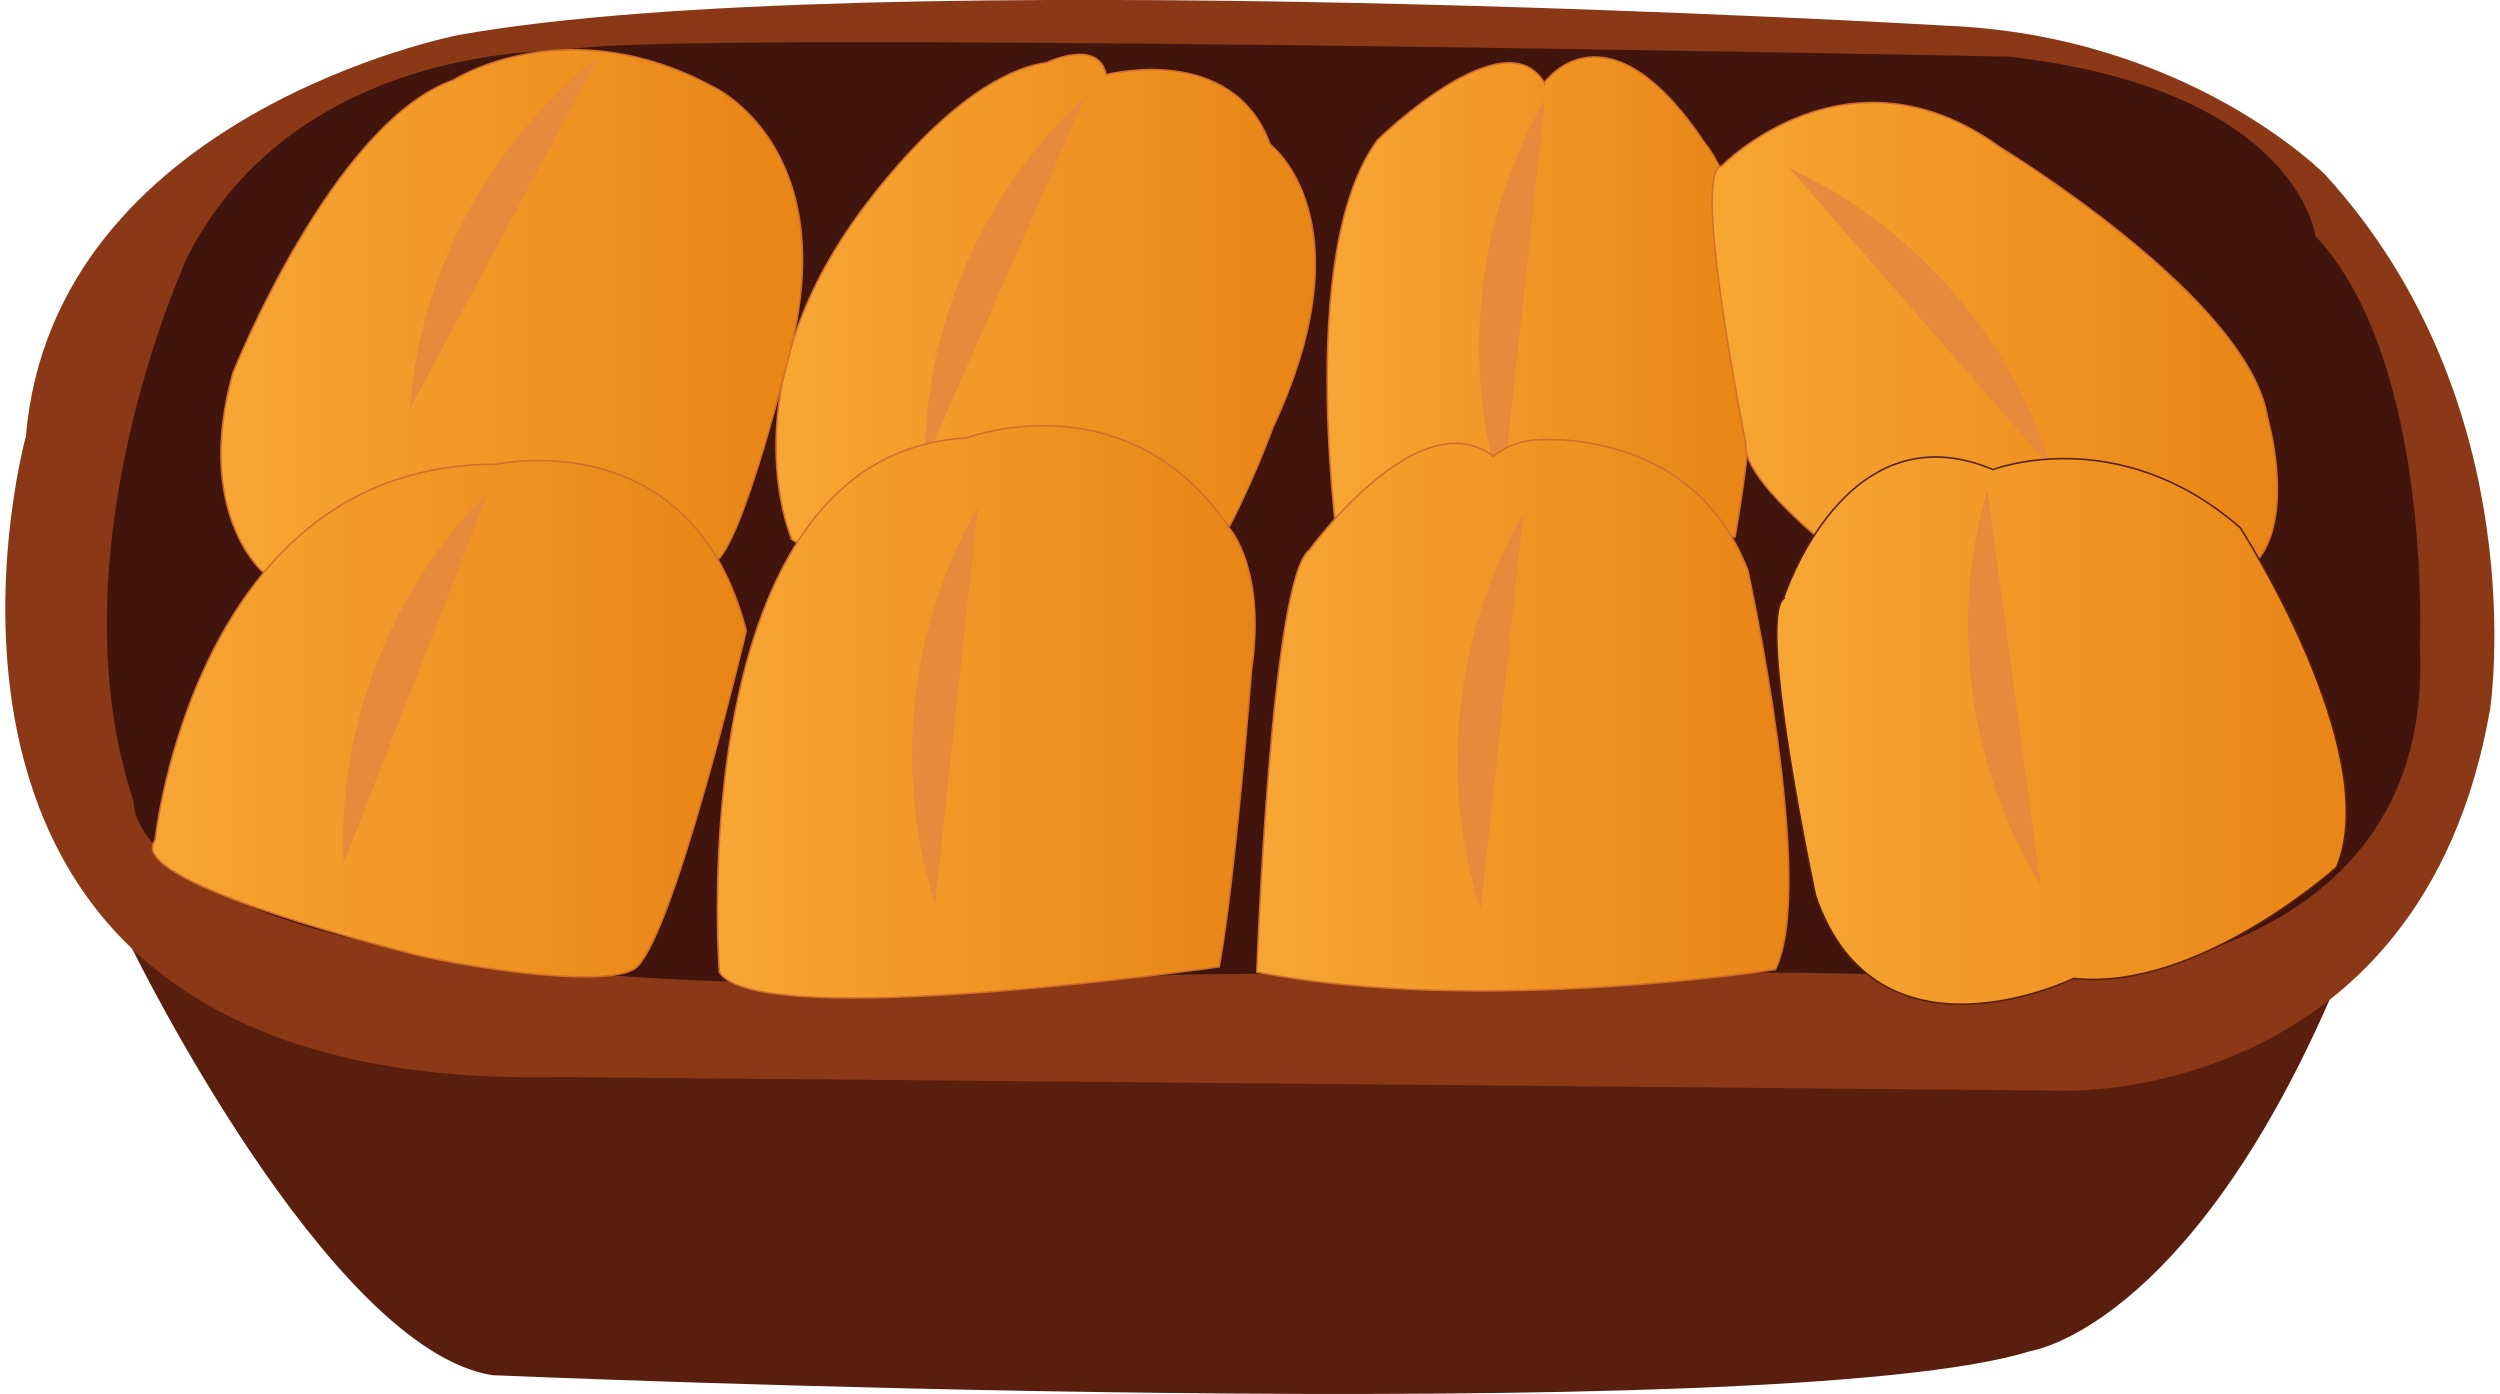 <?xml version="1.0" encoding="UTF-8"?><svg xmlns="http://www.w3.org/2000/svg" xmlns:xlink="http://www.w3.org/1999/xlink" viewBox="0 0 392.64 218.93"><defs><style>.cls-1{fill:url(#Dégradé_sans_nom_346-4);}.cls-1,.cls-2,.cls-3,.cls-4,.cls-5,.cls-6,.cls-7{stroke:#d16f2a;}.cls-1,.cls-2,.cls-3,.cls-4,.cls-5,.cls-6,.cls-7,.cls-8{stroke-miterlimit:10;stroke-width:.25px;}.cls-9{fill:#e68a3b;}.cls-9,.cls-10,.cls-11,.cls-12,.cls-13{stroke-width:0px;}.cls-2{fill:url(#Dégradé_sans_nom_346);}.cls-10{fill:#41150e;}.cls-11{fill:none;}.cls-3{fill:url(#Dégradé_sans_nom_346-7);}.cls-4{fill:url(#Dégradé_sans_nom_346-3);}.cls-5{fill:url(#Dégradé_sans_nom_346-6);}.cls-12{fill:#8a3816;}.cls-13{fill:#591e0e;}.cls-6{fill:url(#Dégradé_sans_nom_346-8);}.cls-7{fill:url(#Dégradé_sans_nom_346-2);}.cls-8{fill:url(#Dégradé_sans_nom_346-5);stroke:#591e0e;}</style><linearGradient id="Dégradé_sans_nom_346" x1="208.44" y1="48.66" x2="275.35" y2="48.66" gradientUnits="userSpaceOnUse"><stop offset="0" stop-color="#f7a634"/><stop offset="1" stop-color="#e88516"/></linearGradient><linearGradient id="Dégradé_sans_nom_346-2" x1="121.88" y1="51.44" x2="206.59" y2="51.44" xlink:href="#Dégradé_sans_nom_346"/><linearGradient id="Dégradé_sans_nom_346-3" x1="268.91" y1="56.7" x2="357.68" y2="56.7" xlink:href="#Dégradé_sans_nom_346"/><linearGradient id="Dégradé_sans_nom_346-4" x1="197.39" y1="112.32" x2="280.94" y2="112.32" xlink:href="#Dégradé_sans_nom_346"/><linearGradient id="Dégradé_sans_nom_346-5" x1="279.02" y1="114.75" x2="368.5" y2="114.75" xlink:href="#Dégradé_sans_nom_346"/><linearGradient id="Dégradé_sans_nom_346-6" x1="34.7" y1="54.13" x2="126.04" y2="54.13" xlink:href="#Dégradé_sans_nom_346"/><linearGradient id="Dégradé_sans_nom_346-7" x1="23.94" y1="112.87" x2="117.2" y2="112.87" xlink:href="#Dégradé_sans_nom_346"/><linearGradient id="Dégradé_sans_nom_346-8" x1="112.68" y1="111.8" x2="197.1" y2="111.8" xlink:href="#Dégradé_sans_nom_346"/></defs><g id="Calque_2"><path class="cls-10" d="M29.41,40.42s-21.47,46.24-8.42,85.47c0,0-2.73,36.1,163.3,27.21,0,0,98.03-1.58,136.31.85,0,0,62.06.2,59.45-52.54,0,0,2.03-44.7-16.41-64.36,0,0-2.72-22.96-48.1-28.15,0,0-220.85-4.45-226.85-.9,0,0-41.99-1.66-59.29,32.42Z"/><path class="cls-13" d="M20.76,149s30.78,62.9,56.56,66.98c0,0,202,8.71,241.61-3.8,0,0,24.28-3.47,46.93-55.14l-345.1-8.04Z"/><path class="cls-12" d="M88.08,169.16l236.12,2.14s56.14,2.02,66.89-59.95c0,0,7.24-47.69-25.94-83.94,0,0-21.39-21.79-59.39-23.37,0,0-169.9-10.02-233.78,1.47,0,0-63.59,12.31-67.92,63.03,0,0-28.53,103.21,84,100.62Z"/><path class="cls-10" d="M29.41,40.42s-21.47,46.24-8.42,85.47c0,0-2.73,36.1,163.3,27.21,0,0,98.03-1.58,136.31.85,0,0,62.06.2,59.45-52.54,0,0,2.03-44.7-16.41-64.36,0,0-2.72-22.96-48.1-28.15,0,0-220.85-4.45-226.85-.9,0,0-41.99-1.66-59.29,32.42Z"/><path class="cls-2" d="M242.54,12.99s9.72-13.86,25.37,9.71c0,0,13.03,14.57,4.59,61.62l-62.03,4.07s-7.35-48.66,5.92-66.45c0,0,19.91-19.5,26.15-8.94Z"/><path class="cls-9" d="M242.65,15.64c-10.82,18.56-13.32,41.77-6.73,62.22"/><path class="cls-7" d="M124.37,84.73s-9.65-21.66,9.07-49.06c0,0,15.73-23.68,30.95-25.84,0,0,8.08-3.91,9.35,1.89,0,0,19.87-5.17,25.75,10.97,0,0,15.68,11.75.41,44.51,0,0-3.79,10.41-8.44,18.45,0,0-36.22,20.13-67.1-.92Z"/><path class="cls-9" d="M170.38,15.33c-15.9,14.45-25.26,35.83-25.12,57.32"/><path class="cls-4" d="M270.39,26.07s19.79-20.31,43.71-2.95c0,0,39.14,23.72,42.04,42.51,0,0,4.24,14.69-1.34,22.06l-52.33,9.62s-29.28-19.56-28.28-27.67c0,0-8.66-42.96-3.8-43.57Z"/><path class="cls-9" d="M322.21,73.56c-6.31-20.54-21.67-38.11-41.17-47.13"/><path class="cls-1" d="M197.39,152.68s2.18-61.8,8.23-66.26c0,0,17.1-23.72,28.9-14.77,0,0,2.5-2.2,6.33-2.53,0,0,24.68-2.63,33.65,20.42,0,0,10.91,49.5,4.33,62.72,0,0-46.31,7.28-81.44.42Z"/><path class="cls-8" d="M280.1,94.01s9.55-30.09,32.92-20.26c0,0,19.67-7.6,38.83,9.14,0,0,22.66,35.17,15.13,53.32,0,0-21.71,19.58-41.29,17.46,0,0-30.96,15.1-40.55-13.03,0,0-9.18-43.04-5.02-46.63Z"/><path class="cls-5" d="M41.23,89.79s-10.78-9.32-4.64-31.23c0,0,15.6-39.28,34.63-45.99,0,0,17.8-11.42,40.91,1.14,0,0,19.78,9.19,12.17,40.63,0,0-7.72,31.99-12.17,34.03,0,0-36.64,26.18-70.9,1.42Z"/><path class="cls-3" d="M24.35,132s6.16-59.28,53.6-59.08c0,0,30.84-6.84,39.25,26.17,0,0-11.83,50.06-17.73,53.18-5.89,3.12-28.87-.91-35.03-2.53-6.16-1.62-44.91-11.62-40.09-17.73Z"/><path class="cls-9" d="M76.7,77.31c-15.29,15.09-23.77,36.84-22.74,58.3"/><path class="cls-6" d="M112.98,152.68s-6.3-81.34,38.83-83.9c0,0,25.4-9.62,41.36,14.29,0,0,5.65,6.37,3.42,21.92,0,0-2.64,33.76-5.11,46.85,0,0-72.66,10.43-78.5.84Z"/><path class="cls-9" d="M93.96,9.04c-16.99,13.15-28.02,33.72-29.58,55.15"/><path class="cls-9" d="M153.59,79.69c-10.82,18.56-13.32,41.77-6.73,62.22"/><path class="cls-9" d="M239.27,80.69c-10.82,18.56-13.32,41.77-6.73,62.22"/><path class="cls-9" d="M312.13,76.92c-6.06,20.61-2.95,43.74,8.35,62.02"/></g><g id="contour"><path class="cls-11" d="M20.76,149s28.28,62.68,58.41,67.05c0,0,202.13,6.28,233.02-2.23,0,0,29.93-.47,53.67-56.78,0,0,32.51-25.21,25.9-63.73,0,0-.39-40.25-26.61-65.9,0,0-18.64-24.79-84.21-24.63,0,0-137.35-5.39-174.29-1.07,0,0-60.68-3.05-92.72,39.09,0,0-35.49,57.22,6.83,108.2Z"/></g></svg>